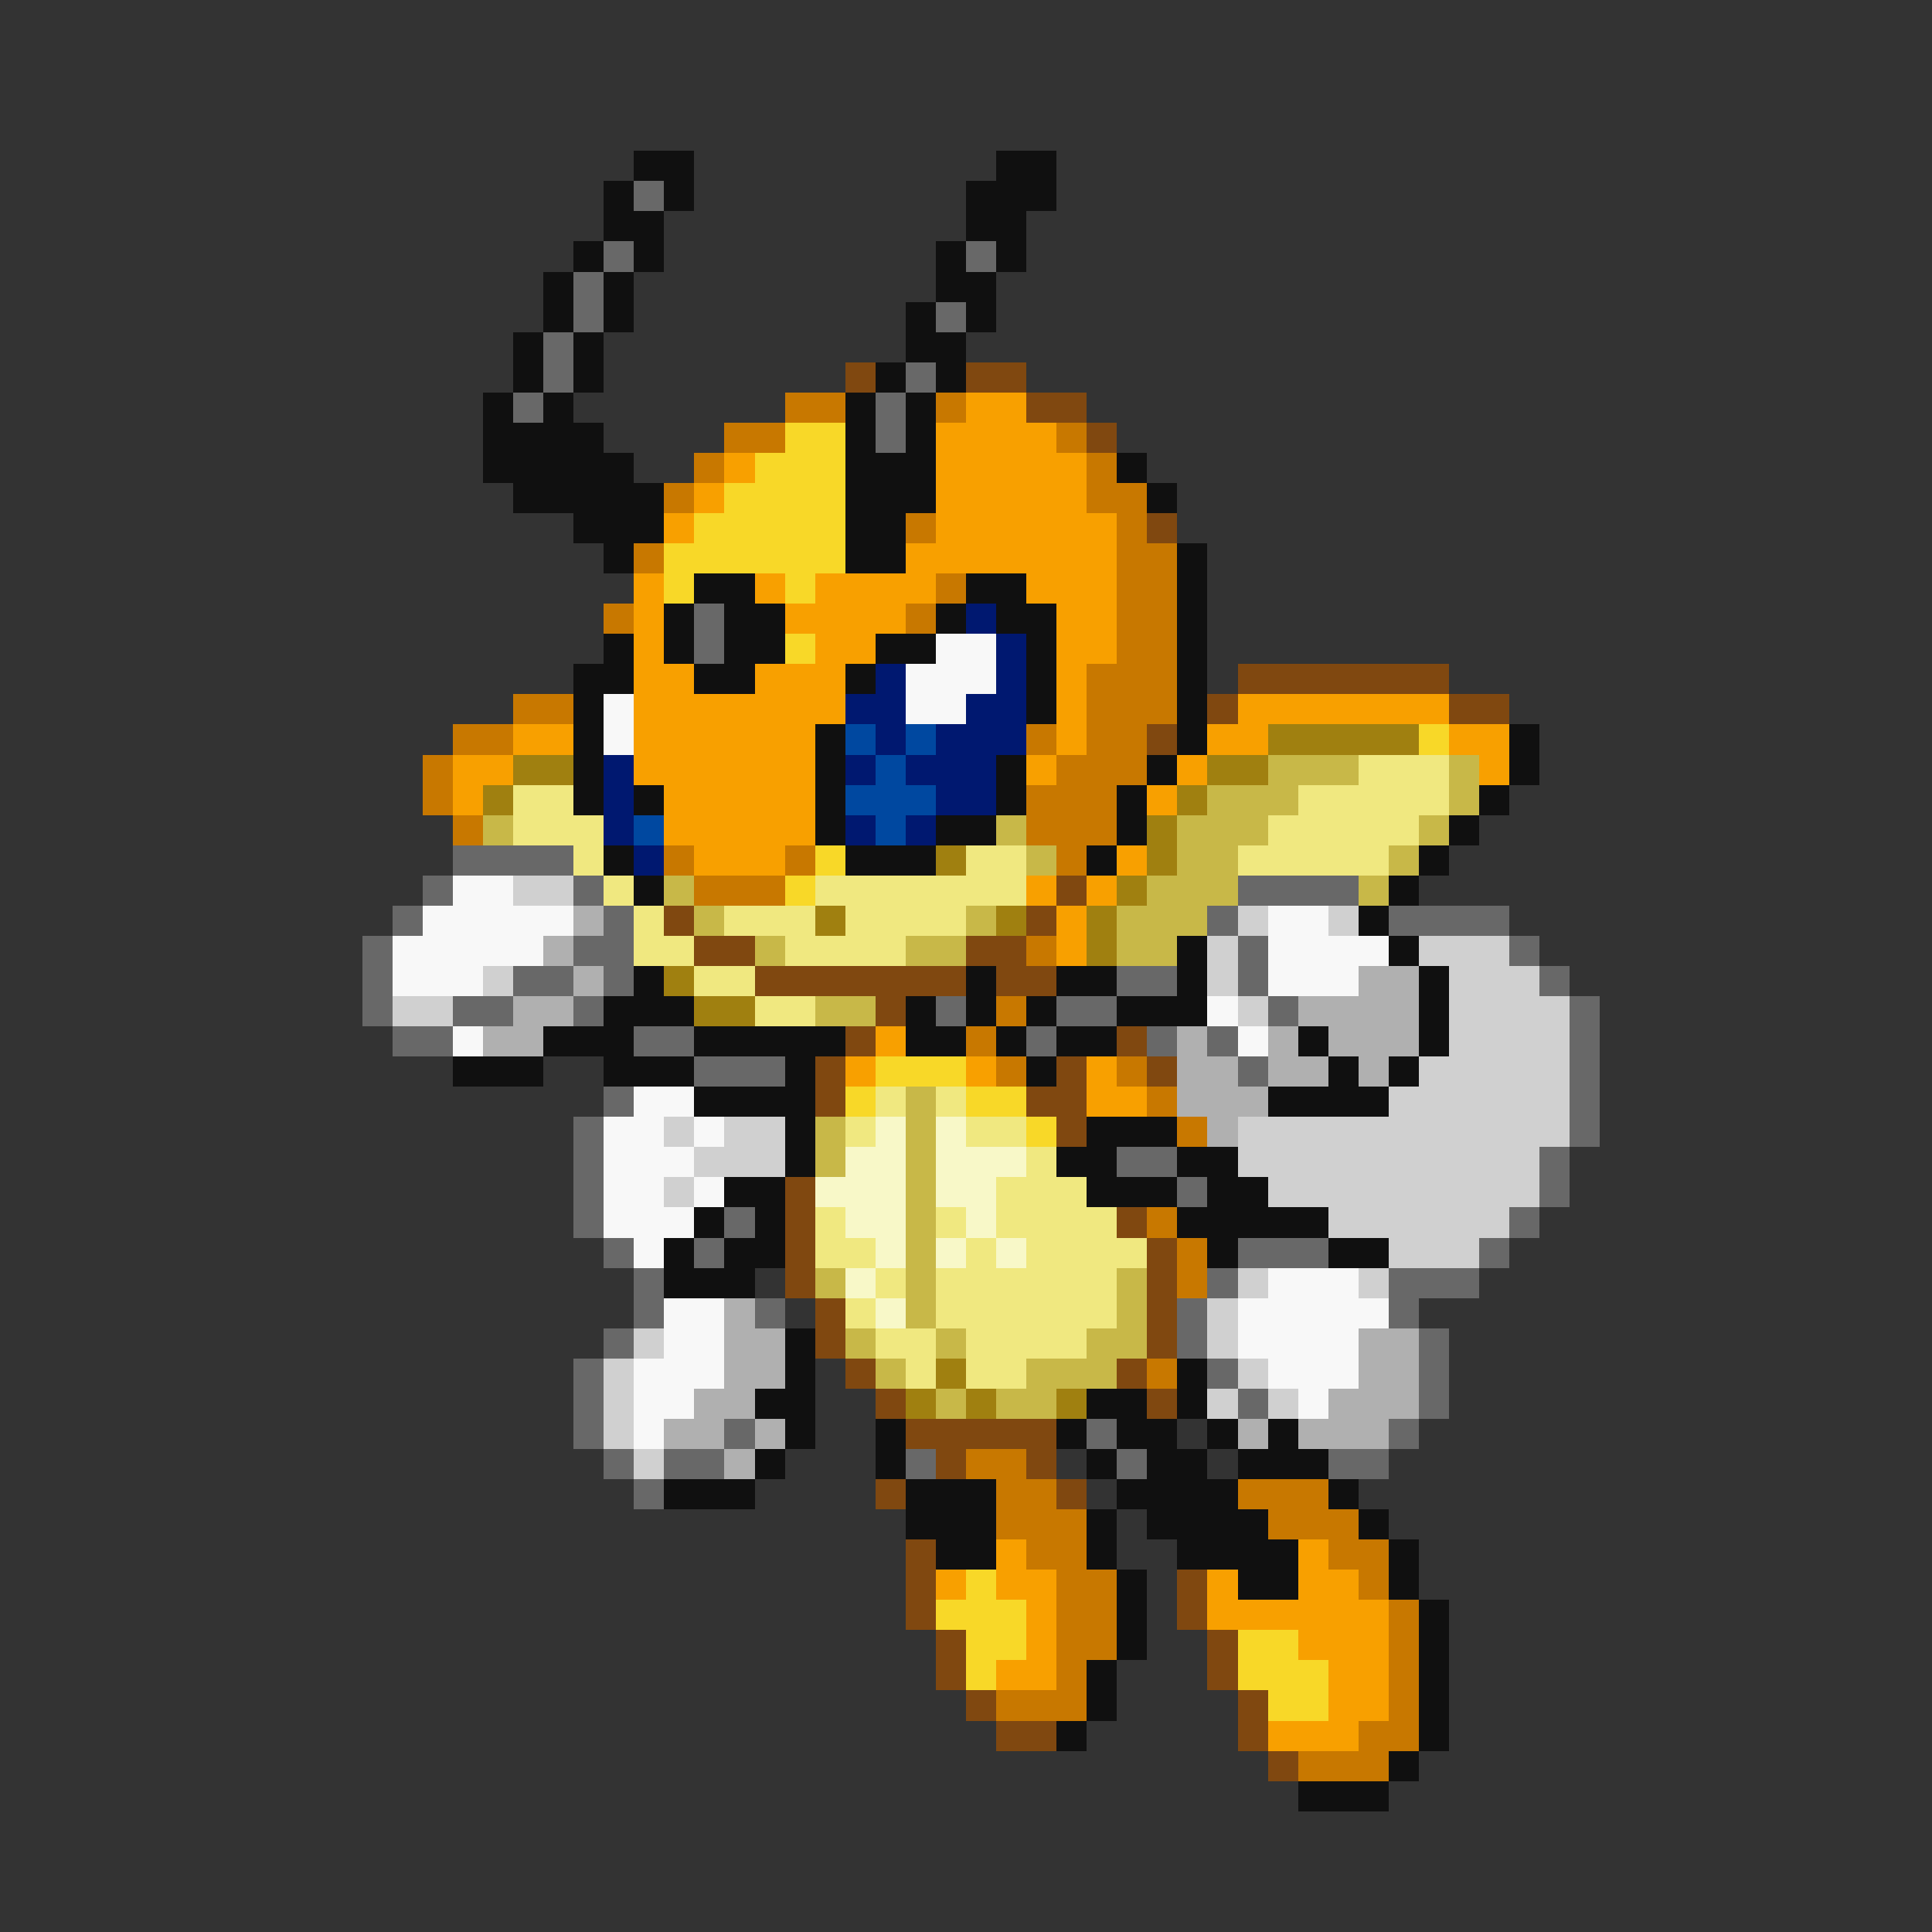 <svg xmlns="http://www.w3.org/2000/svg" viewBox="0 -0.5 64 64" shape-rendering="crispEdges">
<rect x="0" y="-0.5" width="64" height="64" fill="#333333" stroke="none"/>
<path stroke="#101010" d="M21 5h2M33 5h2M20 6h1M22 6h1M32 6h3M20 7h2M32 7h2M19 8h1M21 8h1M31 8h1M33 8h1M18 9h1M20 9h1M31 9h2M18 10h1M20 10h1M30 10h1M32 10h1M17 11h1M19 11h1M30 11h2M17 12h1M19 12h1M29 12h1M31 12h1M16 13h1M18 13h1M28 13h1M30 13h1M16 14h4M28 14h1M30 14h1M16 15h5M28 15h3M37 15h1M17 16h5M28 16h3M38 16h1M19 17h3M28 17h2M20 18h1M28 18h2M39 18h1M23 19h2M32 19h2M39 19h1M22 20h1M24 20h2M31 20h1M33 20h2M39 20h1M20 21h1M22 21h1M24 21h2M29 21h2M34 21h1M39 21h1M19 22h2M23 22h2M28 22h1M34 22h1M39 22h1M19 23h1M34 23h1M39 23h1M19 24h1M27 24h1M39 24h1M50 24h1M19 25h1M27 25h1M33 25h1M38 25h1M50 25h1M19 26h1M21 26h1M27 26h1M33 26h1M37 26h1M49 26h1M27 27h1M31 27h2M37 27h1M48 27h1M20 28h1M28 28h3M36 28h1M47 28h1M21 29h1M46 29h1M45 30h1M39 31h1M46 31h1M21 32h1M32 32h1M35 32h2M39 32h1M47 32h1M20 33h3M30 33h1M32 33h1M34 33h1M37 33h3M47 33h1M18 34h3M23 34h5M30 34h2M33 34h1M35 34h2M43 34h1M47 34h1M15 35h3M20 35h3M26 35h1M34 35h1M44 35h1M46 35h1M23 36h4M42 36h4M26 37h1M36 37h3M26 38h1M35 38h2M39 38h2M24 39h2M36 39h3M40 39h2M23 40h1M25 40h1M39 40h5M22 41h1M24 41h2M40 41h1M44 41h2M22 42h3M26 44h1M26 45h1M39 45h1M25 46h2M36 46h2M39 46h1M26 47h1M29 47h1M35 47h1M37 47h2M40 47h1M42 47h1M25 48h1M29 48h1M36 48h1M38 48h2M41 48h3M22 49h3M30 49h3M37 49h4M44 49h1M30 50h3M36 50h1M38 50h4M45 50h1M31 51h2M36 51h1M39 51h4M46 51h1M37 52h1M41 52h2M46 52h1M37 53h1M47 53h1M37 54h1M47 54h1M36 55h1M47 55h1M36 56h1M47 56h1M35 57h1M47 57h1M46 58h1M43 59h3" />
<path stroke="#686868" d="M21 6h1M20 8h1M32 8h1M19 9h1M19 10h1M31 10h1M18 11h1M18 12h1M30 12h1M17 13h1M29 13h1M29 14h1M23 20h1M23 21h1M15 28h4M14 29h1M19 29h1M41 29h4M13 30h1M20 30h1M40 30h1M46 30h4M12 31h1M19 31h2M41 31h1M50 31h1M12 32h1M17 32h2M20 32h1M37 32h2M41 32h1M51 32h1M12 33h1M15 33h2M19 33h1M31 33h1M35 33h2M42 33h1M52 33h1M13 34h2M21 34h2M34 34h1M38 34h1M40 34h1M52 34h1M23 35h3M41 35h1M52 35h1M20 36h1M52 36h1M19 37h1M52 37h1M19 38h1M37 38h2M51 38h1M19 39h1M39 39h1M51 39h1M19 40h1M24 40h1M50 40h1M20 41h1M23 41h1M41 41h3M49 41h1M21 42h1M40 42h1M46 42h3M21 43h1M25 43h1M39 43h1M46 43h1M20 44h1M39 44h1M47 44h1M19 45h1M40 45h1M47 45h1M19 46h1M41 46h1M47 46h1M19 47h1M24 47h1M36 47h1M46 47h1M20 48h1M22 48h2M30 48h1M37 48h1M44 48h2M21 49h1" />
<path stroke="#804810" d="M28 12h1M32 12h2M34 13h2M36 14h1M38 17h1M41 22h7M40 23h1M48 23h2M38 24h1M35 29h1M22 30h1M34 30h1M23 31h2M32 31h2M25 32h7M33 32h2M29 33h1M28 34h1M37 34h1M27 35h1M35 35h1M38 35h1M27 36h1M34 36h2M35 37h1M26 39h1M26 40h1M37 40h1M26 41h1M38 41h1M26 42h1M38 42h1M27 43h1M38 43h1M27 44h1M38 44h1M28 45h1M37 45h1M29 46h1M38 46h1M30 47h5M31 48h1M34 48h1M29 49h1M35 49h1M30 51h1M30 52h1M39 52h1M30 53h1M39 53h1M31 54h1M40 54h1M31 55h1M40 55h1M32 56h1M41 56h1M33 57h2M41 57h1M42 58h1" />
<path stroke="#c87800" d="M26 13h2M31 13h1M24 14h2M35 14h1M23 15h1M36 15h1M22 16h1M36 16h2M30 17h1M37 17h1M21 18h1M37 18h2M31 19h1M37 19h2M20 20h1M30 20h1M37 20h2M37 21h2M36 22h3M17 23h2M36 23h3M15 24h2M34 24h1M36 24h2M14 25h1M35 25h3M14 26h1M34 26h3M15 27h1M34 27h3M22 28h1M26 28h1M35 28h1M23 29h3M34 31h1M33 33h1M32 34h1M33 35h1M37 35h1M38 36h1M39 37h1M38 40h1M39 41h1M39 42h1M38 45h1M32 48h2M33 49h2M41 49h3M33 50h3M42 50h3M34 51h2M44 51h2M35 52h2M45 52h1M35 53h2M46 53h1M35 54h2M46 54h1M35 55h1M46 55h1M33 56h3M46 56h1M45 57h2M43 58h3" />
<path stroke="#f8a000" d="M32 13h2M31 14h4M24 15h1M31 15h5M23 16h1M31 16h5M22 17h1M31 17h6M30 18h7M21 19h1M25 19h1M27 19h4M34 19h3M21 20h1M26 20h4M35 20h2M21 21h1M27 21h2M35 21h2M21 22h2M25 22h3M35 22h1M21 23h7M35 23h1M41 23h7M17 24h2M21 24h6M35 24h1M40 24h2M48 24h2M15 25h2M21 25h6M34 25h1M39 25h1M49 25h1M15 26h1M22 26h5M38 26h1M22 27h5M23 28h3M37 28h1M34 29h1M36 29h1M35 30h1M35 31h1M29 34h1M28 35h1M32 35h1M36 35h1M36 36h2M33 51h1M43 51h1M31 52h1M33 52h2M40 52h1M43 52h2M34 53h1M40 53h6M34 54h1M43 54h3M33 55h2M44 55h2M44 56h2M42 57h3" />
<path stroke="#f8d828" d="M26 14h2M25 15h3M24 16h4M23 17h5M22 18h6M22 19h1M26 19h1M26 21h1M47 24h1M27 28h1M26 29h1M29 35h3M28 36h1M32 36h2M34 37h1M32 52h1M31 53h3M32 54h2M41 54h2M32 55h1M41 55h3M42 56h2" />
<path stroke="#001870" d="M32 20h1M33 21h1M29 22h1M33 22h1M28 23h2M32 23h2M29 24h1M31 24h3M20 25h1M28 25h1M30 25h3M20 26h1M31 26h2M20 27h1M28 27h1M30 27h1M21 28h1" />
<path stroke="#f8f8f8" d="M31 21h2M30 22h3M20 23h1M30 23h2M20 24h1M15 29h2M14 30h5M42 30h2M13 31h5M42 31h4M13 32h3M42 32h3M40 33h1M15 34h1M41 34h1M21 36h2M20 37h2M23 37h1M20 38h3M20 39h2M23 39h1M20 40h3M21 41h1M42 42h3M22 43h2M41 43h5M22 44h2M41 44h4M21 45h3M42 45h3M21 46h2M43 46h1M21 47h1" />
<path stroke="#0048a0" d="M28 24h1M30 24h1M29 25h1M28 26h3M21 27h1M29 27h1" />
<path stroke="#a08010" d="M42 24h5M17 25h2M40 25h2M16 26h1M39 26h1M38 27h1M31 28h1M38 28h1M37 29h1M27 30h1M33 30h1M36 30h1M36 31h1M22 32h1M23 33h2M31 45h1M30 46h1M32 46h1M35 46h1" />
<path stroke="#c8b848" d="M42 25h3M48 25h1M40 26h3M48 26h1M16 27h1M33 27h1M39 27h3M47 27h1M34 28h1M39 28h2M46 28h1M22 29h1M38 29h3M45 29h1M23 30h1M32 30h1M37 30h3M25 31h1M30 31h2M37 31h2M27 33h2M30 36h1M27 37h1M30 37h1M27 38h1M30 38h1M30 39h1M30 40h1M30 41h1M27 42h1M30 42h1M37 42h1M30 43h1M37 43h1M28 44h1M31 44h1M36 44h2M29 45h1M34 45h3M31 46h1M33 46h2" />
<path stroke="#f0e880" d="M45 25h3M17 26h2M43 26h5M17 27h3M42 27h5M19 28h1M32 28h2M41 28h5M20 29h1M27 29h7M21 30h1M24 30h3M28 30h4M21 31h2M26 31h4M23 32h2M25 33h2M29 36h1M31 36h1M28 37h1M32 37h2M34 38h1M33 39h3M27 40h1M31 40h1M33 40h4M27 41h2M32 41h1M34 41h4M29 42h1M31 42h6M28 43h1M31 43h6M29 44h2M32 44h4M30 45h1M32 45h2" />
<path stroke="#d0d0d0" d="M17 29h2M41 30h1M44 30h1M40 31h1M47 31h3M16 32h1M40 32h1M48 32h3M13 33h2M41 33h1M48 33h4M48 34h4M47 35h5M46 36h6M22 37h1M24 37h2M41 37h11M23 38h3M41 38h10M22 39h1M42 39h9M44 40h6M46 41h3M41 42h1M45 42h1M40 43h1M21 44h1M40 44h1M20 45h1M41 45h1M20 46h1M40 46h1M42 46h1M20 47h1M21 48h1" />
<path stroke="#b0b0b0" d="M19 30h1M18 31h1M19 32h1M45 32h2M17 33h2M43 33h4M16 34h2M39 34h1M42 34h1M44 34h3M39 35h2M42 35h2M45 35h1M39 36h3M40 37h1M24 43h1M24 44h2M45 44h2M24 45h2M45 45h2M23 46h2M44 46h3M22 47h2M25 47h1M41 47h1M43 47h3M24 48h1" />
<path stroke="#f8f8c8" d="M29 37h1M31 37h1M28 38h2M31 38h3M27 39h3M31 39h2M28 40h2M32 40h1M29 41h1M31 41h1M33 41h1M28 42h1M29 43h1" />
</svg>
